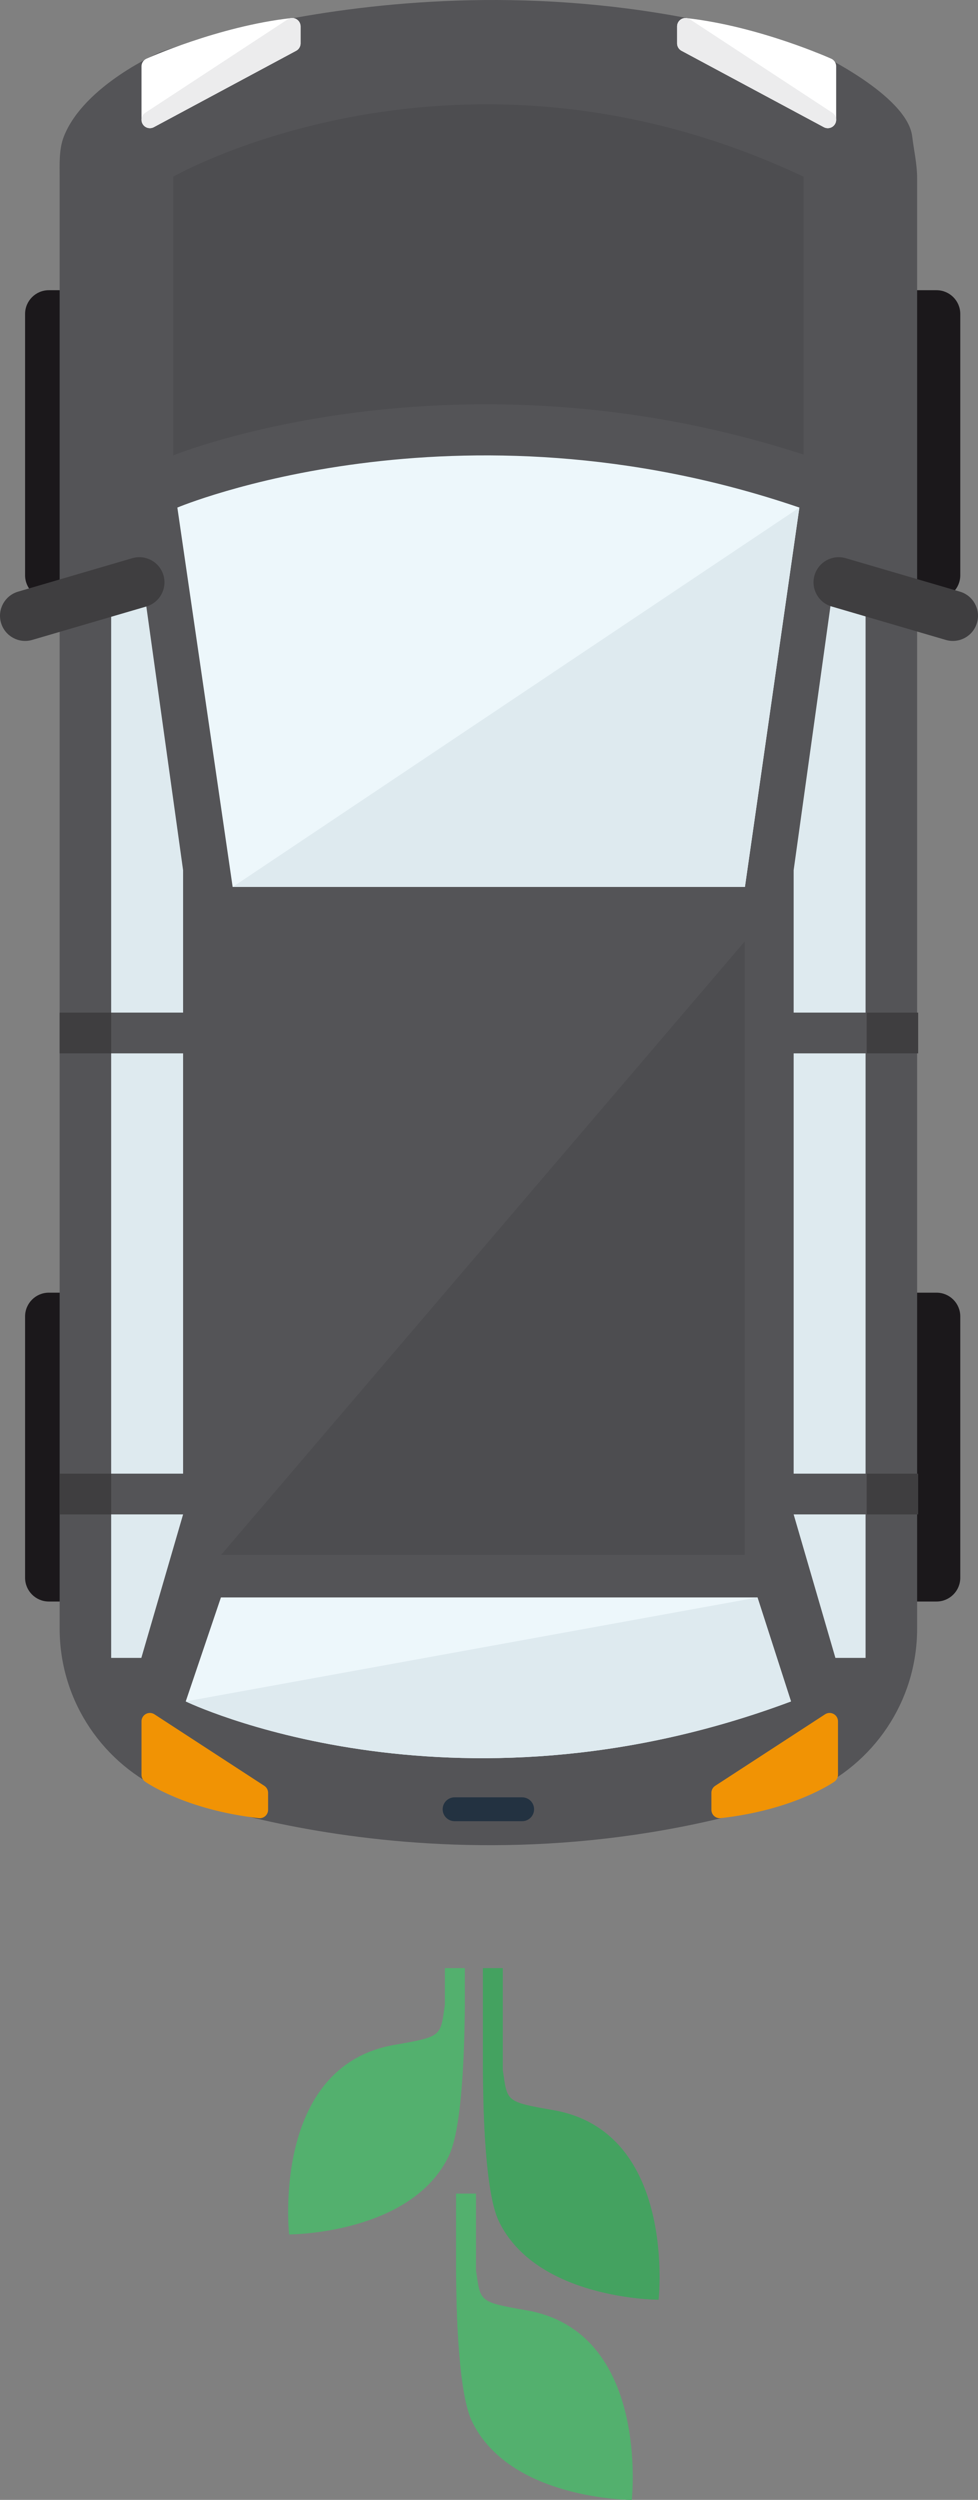<?xml version="1.0" encoding="utf-8"?>
<!-- Generator: Adobe Illustrator 15.0.2, SVG Export Plug-In . SVG Version: 6.00 Build 0)  -->
<!DOCTYPE svg PUBLIC "-//W3C//DTD SVG 1.1//EN" "http://www.w3.org/Graphics/SVG/1.1/DTD/svg11.dtd">
<svg version="1.1" id="Lager_1" xmlns="http://www.w3.org/2000/svg" xmlns:xlink="http://www.w3.org/1999/xlink" x="0px" y="0px"
	 width="233.419px" height="596.307px" viewBox="0 0 233.419 596.307" enable-background="new 0 0 233.419 596.307"
	 xml:space="preserve">
<rect x="0" y="0" width="233.419" height="596.307" fill="#808080" stroke="none"/>
<g>
	<g>
		<g>
			<g>
				<path fill="#53B06E" d="M110.946,478.673c-0.066,4.059-0.131,27.779-3.757,35.445c-8.913,18.879-38.183,18.879-38.183,18.879
					s-4.414-40.094,25.119-45.221c11.557-1.998,10.95-2.065,12.055-9.543v-8.766h4.766V478.673z"/>
			</g>
		</g>
		<g>
			<g>
				<path fill="#44A260" d="M115.251,494.24c0.06,4.052,0.134,27.771,3.747,35.438c8.922,18.881,38.191,18.881,38.191,18.881
					s4.414-40.092-25.125-45.217c-11.555-2.008-10.938-2.077-12.057-9.547v-24.328h-4.757V494.24z"/>
			</g>
			<g>
				<path fill="#44A260" d="M115.385,501.335c0.236,8.82,1,22.792,3.613,28.344c8.922,18.881,38.191,18.881,38.191,18.881"/>
			</g>
		</g>
		<g>
			<g>
				<path fill="#53B06E" d="M108.846,541.987c0.057,4.05,0.133,27.769,3.747,35.436c8.925,18.884,38.194,18.884,38.194,18.884
					s4.411-40.091-25.129-45.216c-11.557-2.012-10.938-2.076-12.058-9.547v-18.296h-4.755V541.987z"/>
			</g>
			<g>
				<path fill="#53B06E" d="M108.979,549.079c0.235,8.816,0.998,22.791,3.614,28.344c8.925,18.884,38.194,18.884,38.194,18.884"/>
			</g>
		</g>
	</g>
	<path fill="#1B181B" d="M212.689,314.017c0-3.131,2.538-5.67,5.669-5.67h5.162c3.132,0,5.67,2.539,5.67,5.67v62.334
		c0,3.132-2.538,5.67-5.67,5.67h-5.162c-3.131,0-5.669-2.538-5.669-5.67V314.017z"/>
	<path fill="#1B181B" d="M212.689,74.894c0-3.132,2.538-5.669,5.669-5.669h5.162c3.132,0,5.67,2.537,5.67,5.669v62.334
		c0,3.132-2.538,5.67-5.67,5.67h-5.162c-3.131,0-5.669-2.538-5.669-5.67V74.894z"/>
	<path fill="#1B181B" d="M5.987,314.017c0-3.131,2.538-5.67,5.669-5.67h5.162c3.132,0,5.67,2.539,5.67,5.67v62.334
		c0,3.132-2.538,5.67-5.67,5.67h-5.162c-3.131,0-5.669-2.538-5.669-5.67V314.017z"/>
	<path fill="#1B181B" d="M5.987,74.894c0-3.132,2.538-5.669,5.669-5.669h5.162c3.132,0,5.67,2.537,5.67,5.669v62.334
		c0,3.132-2.538,5.67-5.67,5.67h-5.162c-3.131,0-5.669-2.538-5.669-5.67V74.894z"/>
	<path fill="#545457" d="M217.723,32.577c0.383,3.256,1.168,6.52,1.168,9.943v345.955c0,8.73-2.631,16.848-7.145,23.6
		c-4.531,6.779-10.961,12.182-18.525,15.449l-0.527,0.205c-81.955,28-152.458-0.109-152.458-0.109l-0.592-0.209
		c-7.387-3.252-13.672-8.544-18.145-15.162c-4.584-6.787-7.262-14.968-7.262-23.773V42.521c0-3.424-0.189-6.91,0.998-9.943
		c4.832-12.328,23-20.133,23-20.133s74.503-28,156.458,0C194.694,12.444,216.555,22.634,217.723,32.577z"/>
	
		<line fill="none" stroke="#233241" stroke-width="5.691" stroke-linecap="round" stroke-linejoin="round" stroke-miterlimit="10" x1="124.622" y1="431.573" x2="108.495" y2="431.573"/>
	<path fill="#EDF7FB" d="M190.788,121.073l-12.998,90.5H55.529l-13.199-90.5C42.33,121.073,108.833,93.073,190.788,121.073z"/>
	<path fill="#EDF7FB" d="M188.788,405.851l-7.998-24.805H52.728l-8.398,24.805C44.33,405.851,107.333,436.323,188.788,405.851z"/>
	<polygon fill="#DEEAEF" points="26.533,241.544 26.533,136.124 33.734,136.124 43.699,207.574 43.699,241.544 	"/>
	<polygon fill="#DEEAEF" points="43.699,361.24 26.533,361.24 26.533,395.466 33.734,395.466 	"/>
	<rect x="26.533" y="251.266" fill="#DEEAEF" width="17.166" height="100.252"/>
	<polygon fill="#DEEAEF" points="206.586,241.544 206.586,136.124 199.385,136.124 189.42,207.574 189.42,241.544 	"/>
	<polygon fill="#DEEAEF" points="189.42,361.24 206.586,361.24 206.586,395.466 199.385,395.466 	"/>
	<rect x="189.42" y="251.266" fill="#DEEAEF" width="17.166" height="100.252"/>
	<path fill="#3F3E40" d="M31.568,133.149c3.18-0.93,6.514,0.893,7.445,4.072l0,0c0.93,3.18-0.893,6.514-4.072,7.445l-27.254,7.979
		c-3.18,0.932-6.512-0.893-7.443-4.072l0,0c-0.932-3.18,0.893-6.512,4.072-7.443L31.568,133.149z"/>
	<path fill="#3F3E40" d="M201.85,133.149c-3.18-0.93-6.512,0.893-7.443,4.072l0,0c-0.932,3.18,0.893,6.514,4.072,7.445l27.252,7.979
		c3.18,0.932,6.514-0.893,7.445-4.072l0,0c0.93-3.18-0.893-6.512-4.072-7.443L201.85,133.149z"/>
	<polygon fill="#DEEAEF" points="190.788,121.073 177.79,211.574 55.529,211.574 	"/>
	<path fill="#DEEAEF" d="M180.79,381.046l7.998,24.805c-81.455,30.473-144.458,0-144.458,0L180.79,381.046z"/>
	<g>
		
			<path fill="#FFFFFF" stroke="#FFFFFF" stroke-width="4" stroke-linecap="round" stroke-linejoin="round" stroke-miterlimit="10" d="
			M69.738,10.351L35.773,28.573V15.827c0,0,16.846-7.604,33.965-9.527C69.738,7.337,69.738,10.351,69.738,10.351z"/>
		
			<path fill="#ECECED" stroke="#ECECED" stroke-width="4" stroke-linecap="round" stroke-linejoin="round" stroke-miterlimit="10" d="
			M69.738,6.3c0,1.037,0,4.051,0,4.051L35.773,28.573L69.738,6.3z"/>
	</g>
	
		<path fill="#F19304" stroke="#F19304" stroke-width="4" stroke-linecap="round" stroke-linejoin="round" stroke-miterlimit="10" d="
		M61.988,427.657l-26.215-17.056v12.747c0,0,9.096,6.434,26.215,8.357C61.988,430.671,61.988,427.657,61.988,427.657z"/>
	
		<path fill="#F19304" stroke="#F19304" stroke-width="4" stroke-linecap="round" stroke-linejoin="round" stroke-miterlimit="10" d="
		M171.788,427.657l26.215-17.056v12.747c0,0-9.096,6.434-26.215,8.357C171.788,430.671,171.788,427.657,171.788,427.657z"/>
	<g>
		
			<path fill="#FFFFFF" stroke="#FFFFFF" stroke-width="4" stroke-linecap="round" stroke-linejoin="round" stroke-miterlimit="10" d="
			M163.602,10.351l33.965,18.223V15.827c0,0-16.846-7.604-33.965-9.527C163.602,7.337,163.602,10.351,163.602,10.351z"/>
		
			<path fill="#ECECED" stroke="#ECECED" stroke-width="4" stroke-linecap="round" stroke-linejoin="round" stroke-miterlimit="10" d="
			M163.602,6.3c0,1.037,0,4.051,0,4.051l33.965,18.223L163.602,6.3z"/>
	</g>
	<rect x="14.238" y="351.519" fill="#3F3E40" width="12.295" height="9.722"/>
	<rect x="14.238" y="241.544" fill="#3F3E40" width="12.295" height="9.722"/>
	<rect x="206.844" y="351.519" fill="#3F3E40" width="12.293" height="9.722"/>
	<rect x="206.844" y="241.544" fill="#3F3E40" width="12.293" height="9.722"/>
	<polygon opacity="0.3" fill="#3F3E40" points="177.739,224.574 177.739,370.907 52.755,370.907 	"/>
	<path opacity="0.3" fill="#3F3E40" d="M191.768,42.138c-82.487-38.836-150.417,0-150.417,0v66.492c0,0,66.95-27.307,150.417-0.201
		C191.768,68.706,191.768,42.138,191.768,42.138z"/>
</g>
</svg>
